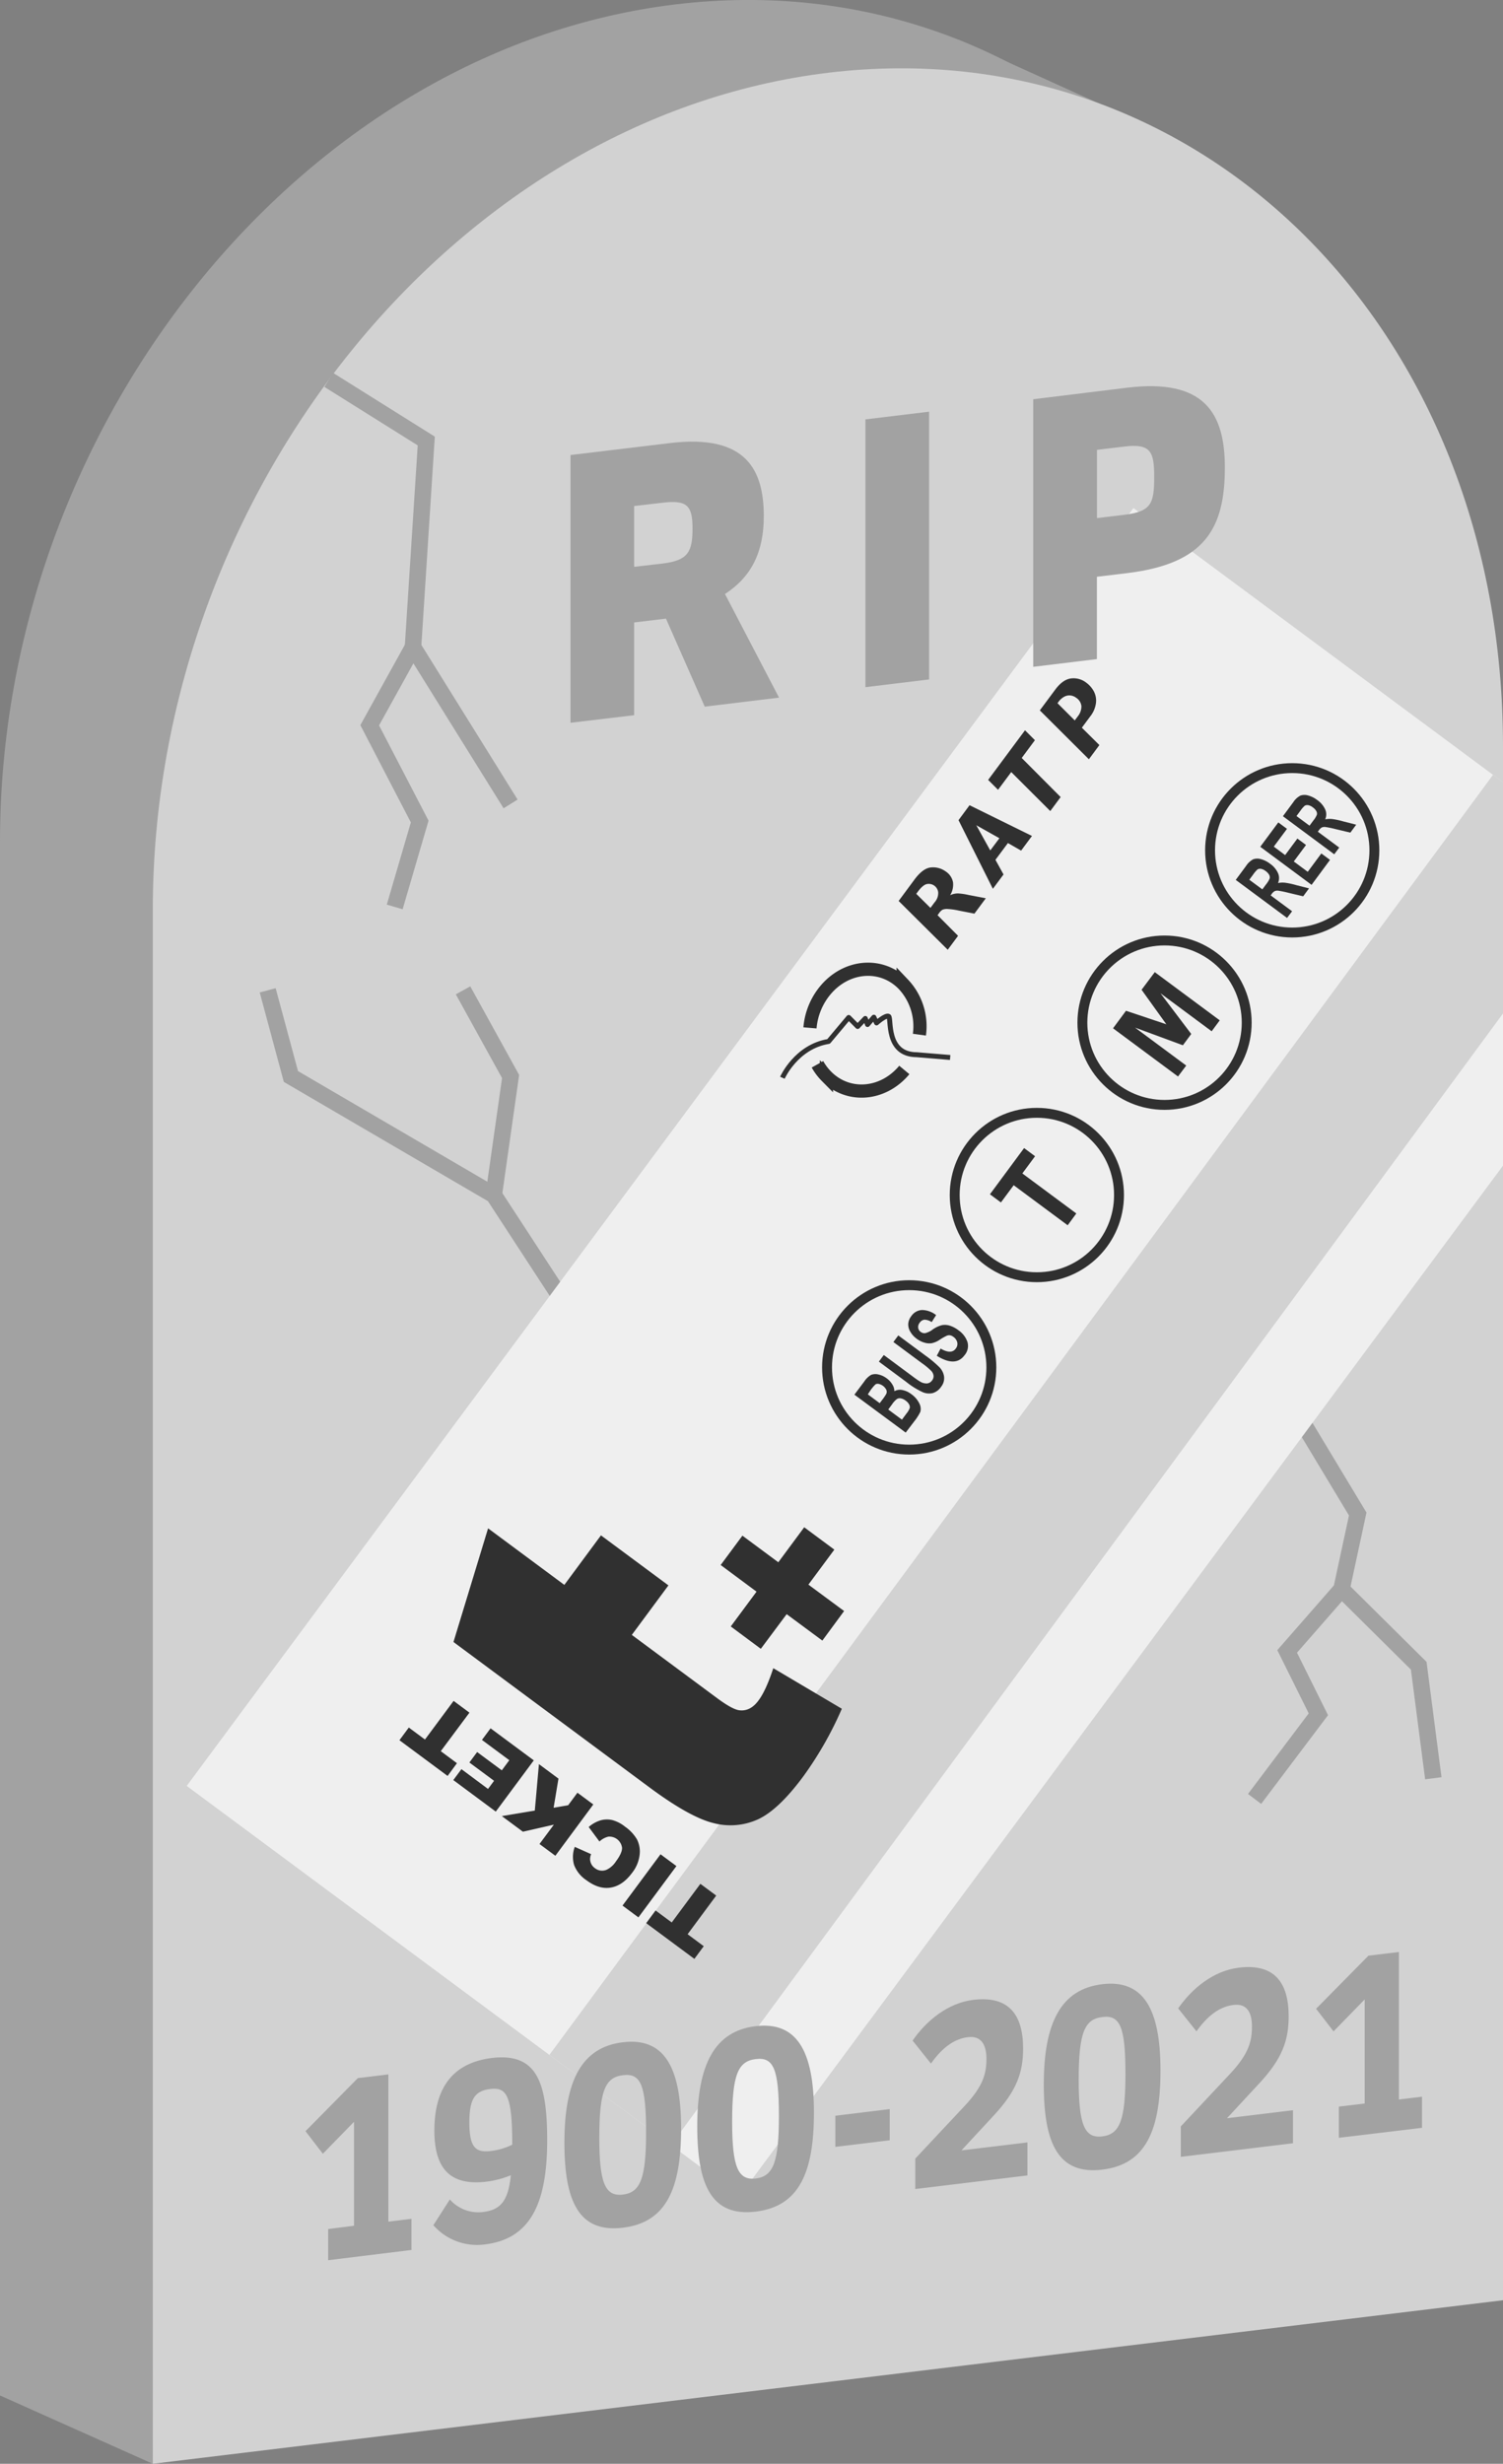 <svg id="Calque_5" data-name="Calque 5" xmlns="http://www.w3.org/2000/svg" viewBox="0 0 455.53 746.28"><rect x="0" y="0" width="455.53" height="746.28" fill="#808080" stroke="none"/><defs><style>.cls-1,.cls-4,.cls-6,.cls-7,.cls-9{fill:none;}.cls-2{fill:#a2a2a2;}.cls-3{fill:#d2d2d2;}.cls-4{stroke:#a2a2a2;stroke-width:5px;}.cls-4,.cls-7,.cls-9{stroke-miterlimit:10;}.cls-5{fill:#efefef;}.cls-6,.cls-7,.cls-9{stroke:#303030;}.cls-6{stroke-linejoin:round;stroke-width:1.5px;}.cls-7{stroke-width:4px;}.cls-8{fill:#303030;}.cls-9{stroke-width:3px;}</style></defs><title>ripticket</title><polygon class="cls-1" points="473.97 488.5 473.97 488.5 473.97 488.5 473.97 488.5 473.97 488.5"/><line class="cls-1" x1="473.97" y1="488.5" x2="473.97" y2="488.5"/><line class="cls-1" x1="473.97" y1="488.5" x2="473.97" y2="488.5"/><line class="cls-1" x1="473.97" y1="488.5" x2="473.97" y2="488.5"/><line class="cls-1" x1="473.97" y1="488.5" x2="473.97" y2="488.5"/><line class="cls-1" x1="473.97" y1="488.5" x2="473.97" y2="488.5"/><line class="cls-1" x1="473.97" y1="488.5" x2="473.97" y2="488.5"/><line class="cls-1" x1="473.97" y1="488.5" x2="473.97" y2="488.5"/><line class="cls-1" x1="473.97" y1="488.5" x2="473.97" y2="488.5"/><line class="cls-1" x1="473.97" y1="488.5" x2="473.97" y2="488.5"/><line class="cls-1" x1="473.97" y1="488.5" x2="473.97" y2="488.5"/><polygon class="cls-2" points="46.31 746.28 0 725.58 25.41 699.01 83 713.88 46.31 746.28"/><path class="cls-2" d="M285,53.42h0C172,67.1,80.41,180.61,80.41,307v470.7l409.22-49.53V257.42C489.63,131.08,398,39.74,285,53.42Z" transform="translate(-80.41 -52.07)"/><polygon class="cls-2" points="355.47 41.49 290.42 12.01 287.64 58.09 355.47 41.49"/><path class="cls-3" d="M331.33,74.12h0c-113,13.67-204.61,127.19-204.61,253.53V798.34l409.22-49.53V278.12C535.94,151.78,444.33,60.44,331.33,74.12Z" transform="translate(-80.41 -52.07)"/><polyline class="cls-4" points="387.46 418.71 411.5 458.59 406.59 481.37 429.99 504.55 434.41 538.63"/><polyline class="cls-4" points="177.25 404.26 149.65 361.97 88.17 326.07 81.13 299.97"/><polyline class="cls-4" points="149.65 361.97 154.75 326.07 140.34 299.97"/><polyline class="cls-4" points="99.65 115.08 129.19 133.58 125.17 196 154.75 243.51"/><polyline class="cls-4" points="125.17 196 112.05 219.68 127.2 248.84 119.63 274.71"/><polyline class="cls-4" points="406.59 481.37 390.11 500.21 399.57 519.25 380.24 544.89"/><polyline class="cls-5" points="455.53 353.07 224.17 665.17 56.59 540.95 343.51 153.89 455.53 236.94 455.53 353.07"/><polyline class="cls-3" points="455.53 306.98 203.35 649.74 166.51 622.43 452.51 234.69 455.53 236.94"/><path class="cls-3" d="M535.94,289" transform="translate(-80.41 -52.07)"/><path class="cls-6" d="M317.54,378.52s4.14-9.4,14-11l6.1-7.26,2.71,2.73,2.31-2.43.68,1.84,1.92-2.22.81,1.73s2.74-2.47,3.67-2-1.06,11.6,8.51,11.63l10.14.84" transform="translate(-80.41 -52.07)"/><path class="cls-7" d="M325.9,363.41a20.46,20.46,0,0,1,4.63-11.36c6.42-7.72,17-8.57,23.61-1.91a18.56,18.56,0,0,1,4.92,15.33" transform="translate(-80.41 -52.07)"/><path class="cls-7" d="M354.49,376.16c-6.41,7.71-17,8.57-23.6,1.91a16.67,16.67,0,0,1-2.72-3.62" transform="translate(-80.41 -52.07)"/><path class="cls-8" d="M228.34,515l23.11,17.13,11.1-15L283,532.28l-11.1,15,25.82,19.13c3.1,2.3,5.37,3.54,6.8,3.7q3.33.39,5.8-3,2.24-3,4.46-9.75l20.77,12.29a107.82,107.82,0,0,1-11.71,20.53q-7.54,10.17-13.78,13a20.14,20.14,0,0,1-13.4,1.1q-7.16-1.74-19.35-10.77l-25.63-19h0l-20.45-15.16h0l-13.38-9.92Z" transform="translate(-80.41 -52.07)"/><path class="cls-8" d="M301.89,544.72l7.81-10.54-10.87-8.07,6.59-8.89,10.88,8.06,7.85-10.6,9.13,6.77-7.86,10.6,10.82,8L329.65,549l-10.82-8L311,551.49Z" transform="translate(-80.41 -52.07)"/><path class="cls-8" d="M290.86,645.41l-14.6-10.82,2.84-3.84,4.9,3.63,8.68-11.7,4.8,3.56-8.67,11.7,4.89,3.63Z" transform="translate(-80.41 -52.07)"/><path class="cls-8" d="M273.9,632.84l-4.82-3.57,11.52-15.54,4.82,3.57Z" transform="translate(-80.41 -52.07)"/><path class="cls-8" d="M262.09,609.86l-3.26-4.39a9.65,9.65,0,0,1,3.53-2,7.16,7.16,0,0,1,3.59-.11,10.42,10.42,0,0,1,3.89,2,12.46,12.46,0,0,1,3.59,3.8,8.13,8.13,0,0,1,.85,4.65,10.86,10.86,0,0,1-2.35,5.61c-1.91,2.57-4.05,4-6.44,4.4s-4.84-.37-7.34-2.23a9.74,9.74,0,0,1-3.74-4.61,8.72,8.72,0,0,1,.2-5.5l4.95,2.21a4.31,4.31,0,0,0-.31,1.38,3.52,3.52,0,0,0,.36,1.58,3.41,3.41,0,0,0,1.08,1.26,3.5,3.5,0,0,0,3.48.54,6.89,6.89,0,0,0,2.92-2.57c1.28-1.72,1.89-3.1,1.85-4.12a3.86,3.86,0,0,0-4.16-3.37A6,6,0,0,0,262.09,609.86Z" transform="translate(-80.41 -52.07)"/><path class="cls-8" d="M248.73,614.18l-4.81-3.56,4.36-5.87-9.39,2.14-6.39-4.73,10-1.67,1.25-14.07,5.92,4.39-1.47,8.82,4.41-.76,2.81-3.79,4.81,3.56Z" transform="translate(-80.41 -52.07)"/><path class="cls-8" d="M230.67,600.8l-12.87-9.55,2.46-3.31,8.06,6,1.83-2.47-7.48-5.54,2.35-3.17,7.48,5.54,2.27-3.07-8.29-6.14,2.61-3.52,13.1,9.71Z" transform="translate(-80.41 -52.07)"/><path class="cls-8" d="M216.07,590l-14.6-10.82,2.84-3.84,4.9,3.63,8.68-11.7,4.8,3.56L214,582.5l4.9,3.64Z" transform="translate(-80.41 -52.07)"/><path class="cls-8" d="M379.19,324.15l-3.45,4.66-4.71-.92a21.54,21.54,0,0,0-3.31-.48,3.6,3.6,0,0,0-1.68.23,3.38,3.38,0,0,0-1,1l-.48.64,6.22,6.25-3.13,4.22-14.88-14.78,4.82-6.51q2.64-3.54,5.14-3.66a6.55,6.55,0,0,1,4.32,1.24,5.05,5.05,0,0,1,2.2,3.26,6.1,6.1,0,0,1-.87,3.92,5.66,5.66,0,0,1,2.4-.53,19.32,19.32,0,0,1,3.25.48Zm-15.56-3.78a2.94,2.94,0,0,0-2.2-.54c-.82.12-1.77.89-2.83,2.32l-.49.66,4.3,4.26,1.25-1.68a4.2,4.2,0,0,0,1.1-3.06A2.92,2.92,0,0,0,363.63,320.37Z" transform="translate(-80.41 -52.07)"/><path class="cls-8" d="M393.18,305.28l-3.29,4.44-4-2.29-3.78,5.08,2.45,4.43-3.23,4.35-10.41-20.8,3.34-4.52Zm-9.87.69-7-3.93,4.23,7.63Z" transform="translate(-80.41 -52.07)"/><path class="cls-8" d="M391.07,273.27l3,3-4,5.39,11.8,11.84-3.14,4.24-11.83-11.81-4,5.37-3-3Z" transform="translate(-80.41 -52.07)"/><path class="cls-8" d="M409.62,258.84a7.81,7.81,0,0,1,2.34,2.7,6,6,0,0,1,.61,3.5,8.18,8.18,0,0,1-1.71,4l-2.56,3.45,5.31,5.26-3.18,4.3-14.87-14.81L400.2,261c1.52-2.06,3.1-3.19,4.75-3.42A6.23,6.23,0,0,1,409.62,258.84Zm-3.05,4.58a3.49,3.49,0,0,0-1.75-.7,3.19,3.19,0,0,0-1.87.39,5.25,5.25,0,0,0-1.74,1.56l-.29.4,5.23,5.22.88-1.19a4.85,4.85,0,0,0,1.14-3.09A3.46,3.46,0,0,0,406.57,263.42Z" transform="translate(-80.41 -52.07)"/><circle class="cls-9" cx="275.56" cy="414.18" r="24.9"/><path class="cls-8" d="M339.36,474.51l3-4a6.25,6.25,0,0,1,2.08-2,3.67,3.67,0,0,1,2.17-.12,6.51,6.51,0,0,1,2.53,1.17,6.23,6.23,0,0,1,1.74,1.9,3.75,3.75,0,0,1,.59,2,3.58,3.58,0,0,1,2.4-.36,6.44,6.44,0,0,1,2.75,1.26,7.43,7.43,0,0,1,2.4,2.77,3.51,3.51,0,0,1,.33,2.58,15.4,15.4,0,0,1-1.89,2.94L354.91,486Zm4.07-.09,3.6,2.67,1-1.32a13.33,13.33,0,0,0,1-1.52,1.5,1.5,0,0,0,0-1.21,3.39,3.39,0,0,0-2.31-1.79,1.28,1.28,0,0,0-1,.17,13,13,0,0,0-1.53,1.84Zm6.19,4.59,4.15,3.07,1.38-1.86a5.85,5.85,0,0,0,1-1.7,1.66,1.66,0,0,0-.21-1.06,3.35,3.35,0,0,0-1.05-1.14,3.29,3.29,0,0,0-1.44-.68,1.69,1.69,0,0,0-1.17.17,6.33,6.33,0,0,0-1.46,1.57Z" transform="translate(-80.41 -52.07)"/><path class="cls-8" d="M346.78,464.5l1.49-2,8.42,6.24c1.31,1,2.18,1.58,2.61,1.82a3.66,3.66,0,0,0,2.06.55,2.1,2.1,0,0,0,1.54-.91,2,2,0,0,0,.45-1.43,2.6,2.6,0,0,0-.66-1.42,21.27,21.27,0,0,0-2.91-2.41l-8.6-6.37,1.48-2,8.17,6.05a34.54,34.54,0,0,1,4.33,3.61,5.11,5.11,0,0,1,1.39,2.85,4.22,4.22,0,0,1-.92,3.06,4.67,4.67,0,0,1-2.52,1.89,5,5,0,0,1-2.95-.23,23.93,23.93,0,0,1-5.08-3.15Z" transform="translate(-80.41 -52.07)"/><path class="cls-8" d="M364.33,462.73l1.16-2.18c2.15,1.25,3.68,1.27,4.59,0a2.24,2.24,0,0,0,.45-1.88,2.79,2.79,0,0,0-1.13-1.64,2.4,2.4,0,0,0-1-.49,1.86,1.86,0,0,0-1,.1,16.84,16.84,0,0,0-2.14,1.21,7,7,0,0,1-2.47,1.08,5,5,0,0,1-2.24-.19,7.23,7.23,0,0,1-2.3-1.16,6.8,6.8,0,0,1-1.95-2.15,4.27,4.27,0,0,1-.62-2.38,4.39,4.39,0,0,1,.94-2.35,4.14,4.14,0,0,1,3.25-1.83,7.09,7.09,0,0,1,4.26,1.54l-1.35,2.12a4.07,4.07,0,0,0-2.18-.73,2,2,0,0,0-1.42.88,2.08,2.08,0,0,0-.49,1.57,1.8,1.8,0,0,0,.75,1.24,1.91,1.91,0,0,0,1.36.39,6.18,6.18,0,0,0,2.31-1.12,8.46,8.46,0,0,1,2.81-1.31,4.93,4.93,0,0,1,2.36.16,8.77,8.77,0,0,1,2.64,1.41,7.12,7.12,0,0,1,2.69,3.49,4.31,4.31,0,0,1-.88,4.07Q370,466.27,364.33,462.73Z" transform="translate(-80.41 -52.07)"/><circle class="cls-9" cx="391.65" cy="257.56" r="24.9"/><path class="cls-8" d="M470.49,330.11l-15.55-11.52,3.13-4.23a5.9,5.9,0,0,1,2.14-2,3.75,3.75,0,0,1,2.3-.07,7.74,7.74,0,0,1,2.81,1.39,7,7,0,0,1,2.43,2.86,3.72,3.72,0,0,1,0,3,7.06,7.06,0,0,1,2.09-.1,22.91,22.91,0,0,1,3.38.72l3.93,1-1.77,2.4-4.46-1.06a31.22,31.22,0,0,0-3.09-.64,2.1,2.1,0,0,0-1.08.13,2.6,2.6,0,0,0-.92.88l-.31.41,6.5,4.81ZM463,321.46l1.11-1.49a7.23,7.23,0,0,0,1.13-1.85,1.54,1.54,0,0,0-.17-1.06,3.53,3.53,0,0,0-1.07-1.15,3.28,3.28,0,0,0-1.37-.66,1.59,1.59,0,0,0-1.09.17,8.48,8.48,0,0,0-1.32,1.54l-1.17,1.58Z" transform="translate(-80.41 -52.07)"/><path class="cls-8" d="M477.92,320.09l-15.55-11.53,5.47-7.38,2.63,1.95-4,5.38,3.44,2.56,3.71-5,2.62,1.94-3.71,5,4.23,3.13,4.12-5.56,2.63,1.95Z" transform="translate(-80.41 -52.07)"/><path class="cls-8" d="M484.79,310.83,469.24,299.3l3.13-4.23a5.82,5.82,0,0,1,2.14-2,3.75,3.75,0,0,1,2.3-.07,7.82,7.82,0,0,1,2.81,1.39,7,7,0,0,1,2.43,2.86,3.72,3.72,0,0,1,0,3,7.06,7.06,0,0,1,2.09-.1,22.91,22.91,0,0,1,3.38.72l3.93,1-1.77,2.4-4.46-1.06a31.22,31.22,0,0,0-3.09-.64,2.2,2.2,0,0,0-1.08.13,2.6,2.6,0,0,0-.92.88l-.31.41,6.49,4.81Zm-7.49-8.66,1.1-1.49a7.07,7.07,0,0,0,1.14-1.85,1.49,1.49,0,0,0-.18-1.06,3.32,3.32,0,0,0-1.07-1.15,3.2,3.2,0,0,0-1.36-.66,1.59,1.59,0,0,0-1.09.17,8.48,8.48,0,0,0-1.32,1.54l-1.17,1.58Z" transform="translate(-80.41 -52.07)"/><circle class="cls-9" cx="314.25" cy="361.97" r="24.9"/><path class="cls-8" d="M404,423.2l-16.36-12.13-3.87,5.22-3.33-2.47,10.35-14,3.33,2.47-3.86,5.21,16.36,12.13Z" transform="translate(-80.41 -52.07)"/><circle class="cls-9" cx="352.95" cy="309.77" r="24.9"/><path class="cls-8" d="M437.44,378.14l-19.69-14.6,3.93-5.31,12.23,4.1-7.51-10.46,4-5.34,19.69,14.6-2.45,3.31-15.51-11.5,9.32,12.32-2.53,3.42-14.5-5.35,15.51,11.5Z" transform="translate(-80.41 -52.07)"/><path class="cls-2" d="M283.46,186.28c23.41-2.84,28.44,8.46,28.44,22.17,0,10.78-3.72,18.31-11.76,23.55l16.38,31.38L294,266.11l-11.75-26.66-9.65,1.16V268.7L253.32,271v-81.1Zm-10.85,37.48,8.64-1c7.74-.94,9.05-3.57,9.05-10.64,0-6.86-1.61-8.68-9.05-7.78l-8.64,1Z" transform="translate(-80.41 -52.07)"/><path class="cls-2" d="M362,176.77v81.1l-19.29,2.34V179.1Z" transform="translate(-80.41 -52.07)"/><path class="cls-2" d="M422,169.51c23.41-2.84,29.64,7.64,29.64,24.16,0,18.42-6,29.15-29.64,32l-9.14,1.1v24.94l-19.3,2.34V173ZM412.88,209l8.34-1c8.14-1,9-3.45,9-11.43,0-7.52-.9-10.22-9-9.24l-8.34,1Z" transform="translate(-80.41 -52.07)"/><path class="cls-2" d="M179.87,736.68v-9.44l7.83-1V694.76l-9.44,9.68L173,697.6l15.87-16.08,9.25-1.12V725l7-.86v9.44Z" transform="translate(-80.41 -52.07)"/><path class="cls-2" d="M246.25,700.33c0,19-5,29.89-18.83,31.56a17.63,17.63,0,0,1-15.67-5.81l5-7.8a11.49,11.49,0,0,0,10.12,3.79c5.22-.63,7.57-3.31,8.37-11.12a28.78,28.78,0,0,1-7.3,1.93c-10.11,1.23-15.88-2.87-15.88-15.45,0-12.13,4.89-20.44,17.42-22C242.83,673.86,246.25,682.21,246.25,700.33Zm-10.59,1.36v-.23c0-14.9-1.8-17.23-6.7-16.63s-6.29,3.38-6.29,10.19c0,7.57,1.94,9.13,6.5,8.58A19.85,19.85,0,0,0,235.66,701.69Z" transform="translate(-80.41 -52.07)"/><path class="cls-2" d="M286.84,696.77c0,18.12-4.42,28.47-17.62,30.07s-17.75-7.67-17.75-25.79c0-18.95,5.36-28.88,17.69-30.38S286.84,677.82,286.84,696.77Zm-24.79,2.85c0,13.78,1.81,17.83,7.17,17.18s7-5.11,7-18.89c0-14.46-1.68-17.92-7-17.27S262.05,685.16,262.05,699.62Z" transform="translate(-80.41 -52.07)"/><path class="cls-2" d="M327.1,691.9c0,18.12-4.42,28.47-17.62,30.06s-17.75-7.66-17.75-25.78c0-18.95,5.36-28.89,17.68-30.38S327.1,673,327.1,691.9Zm-24.79,2.85c0,13.78,1.81,17.83,7.17,17.18s7-5.11,7-18.89c0-14.46-1.68-17.93-7-17.28S302.31,680.29,302.31,694.75Z" transform="translate(-80.41 -52.07)"/><path class="cls-2" d="M350.07,690.91v9.44l-16.48,2v-9.43Z" transform="translate(-80.41 -52.07)"/><path class="cls-2" d="M357,670.16c4.15-6,10.65-11.4,18.42-12.34,10.72-1.3,15.07,4.46,15.07,14.72,0,7.12-1.81,12.73-8.91,20.33l-9.77,10.54,20-2.41v10l-34,4.12v-9.21l15-16c5.7-6.08,6.57-9.93,6.57-14.28,0-4.19-1.61-7-5.56-6.51-3.75.45-7.44,2.62-11.26,8Z" transform="translate(-80.41 -52.07)"/><path class="cls-2" d="M432.13,679.18c0,18.13-4.42,28.47-17.62,30.07s-17.75-7.66-17.75-25.79c0-18.94,5.36-28.88,17.68-30.37S432.13,660.24,432.13,679.18ZM407.34,682c0,13.78,1.81,17.83,7.17,17.18s7-5.11,7-18.89c0-14.45-1.68-17.92-7-17.27S407.34,667.58,407.34,682Z" transform="translate(-80.41 -52.07)"/><path class="cls-2" d="M437.49,660.41c4.15-6,10.65-11.4,18.42-12.34,10.72-1.3,15.07,4.47,15.07,14.73,0,7.11-1.81,12.72-8.91,20.32l-9.78,10.55,20-2.42v10l-34,4.12v-9.22l15-16c5.69-6.08,6.56-9.93,6.56-14.27s-1.6-7-5.56-6.52c-3.75.46-7.43,2.63-11.25,8Z" transform="translate(-80.41 -52.07)"/><path class="cls-2" d="M486.19,699.6v-9.44l7.83-.94V657.69l-9.44,9.68-5.29-6.85,15.87-16.08,9.24-1.11V688l7-.85v9.43Z" transform="translate(-80.41 -52.07)"/></svg>